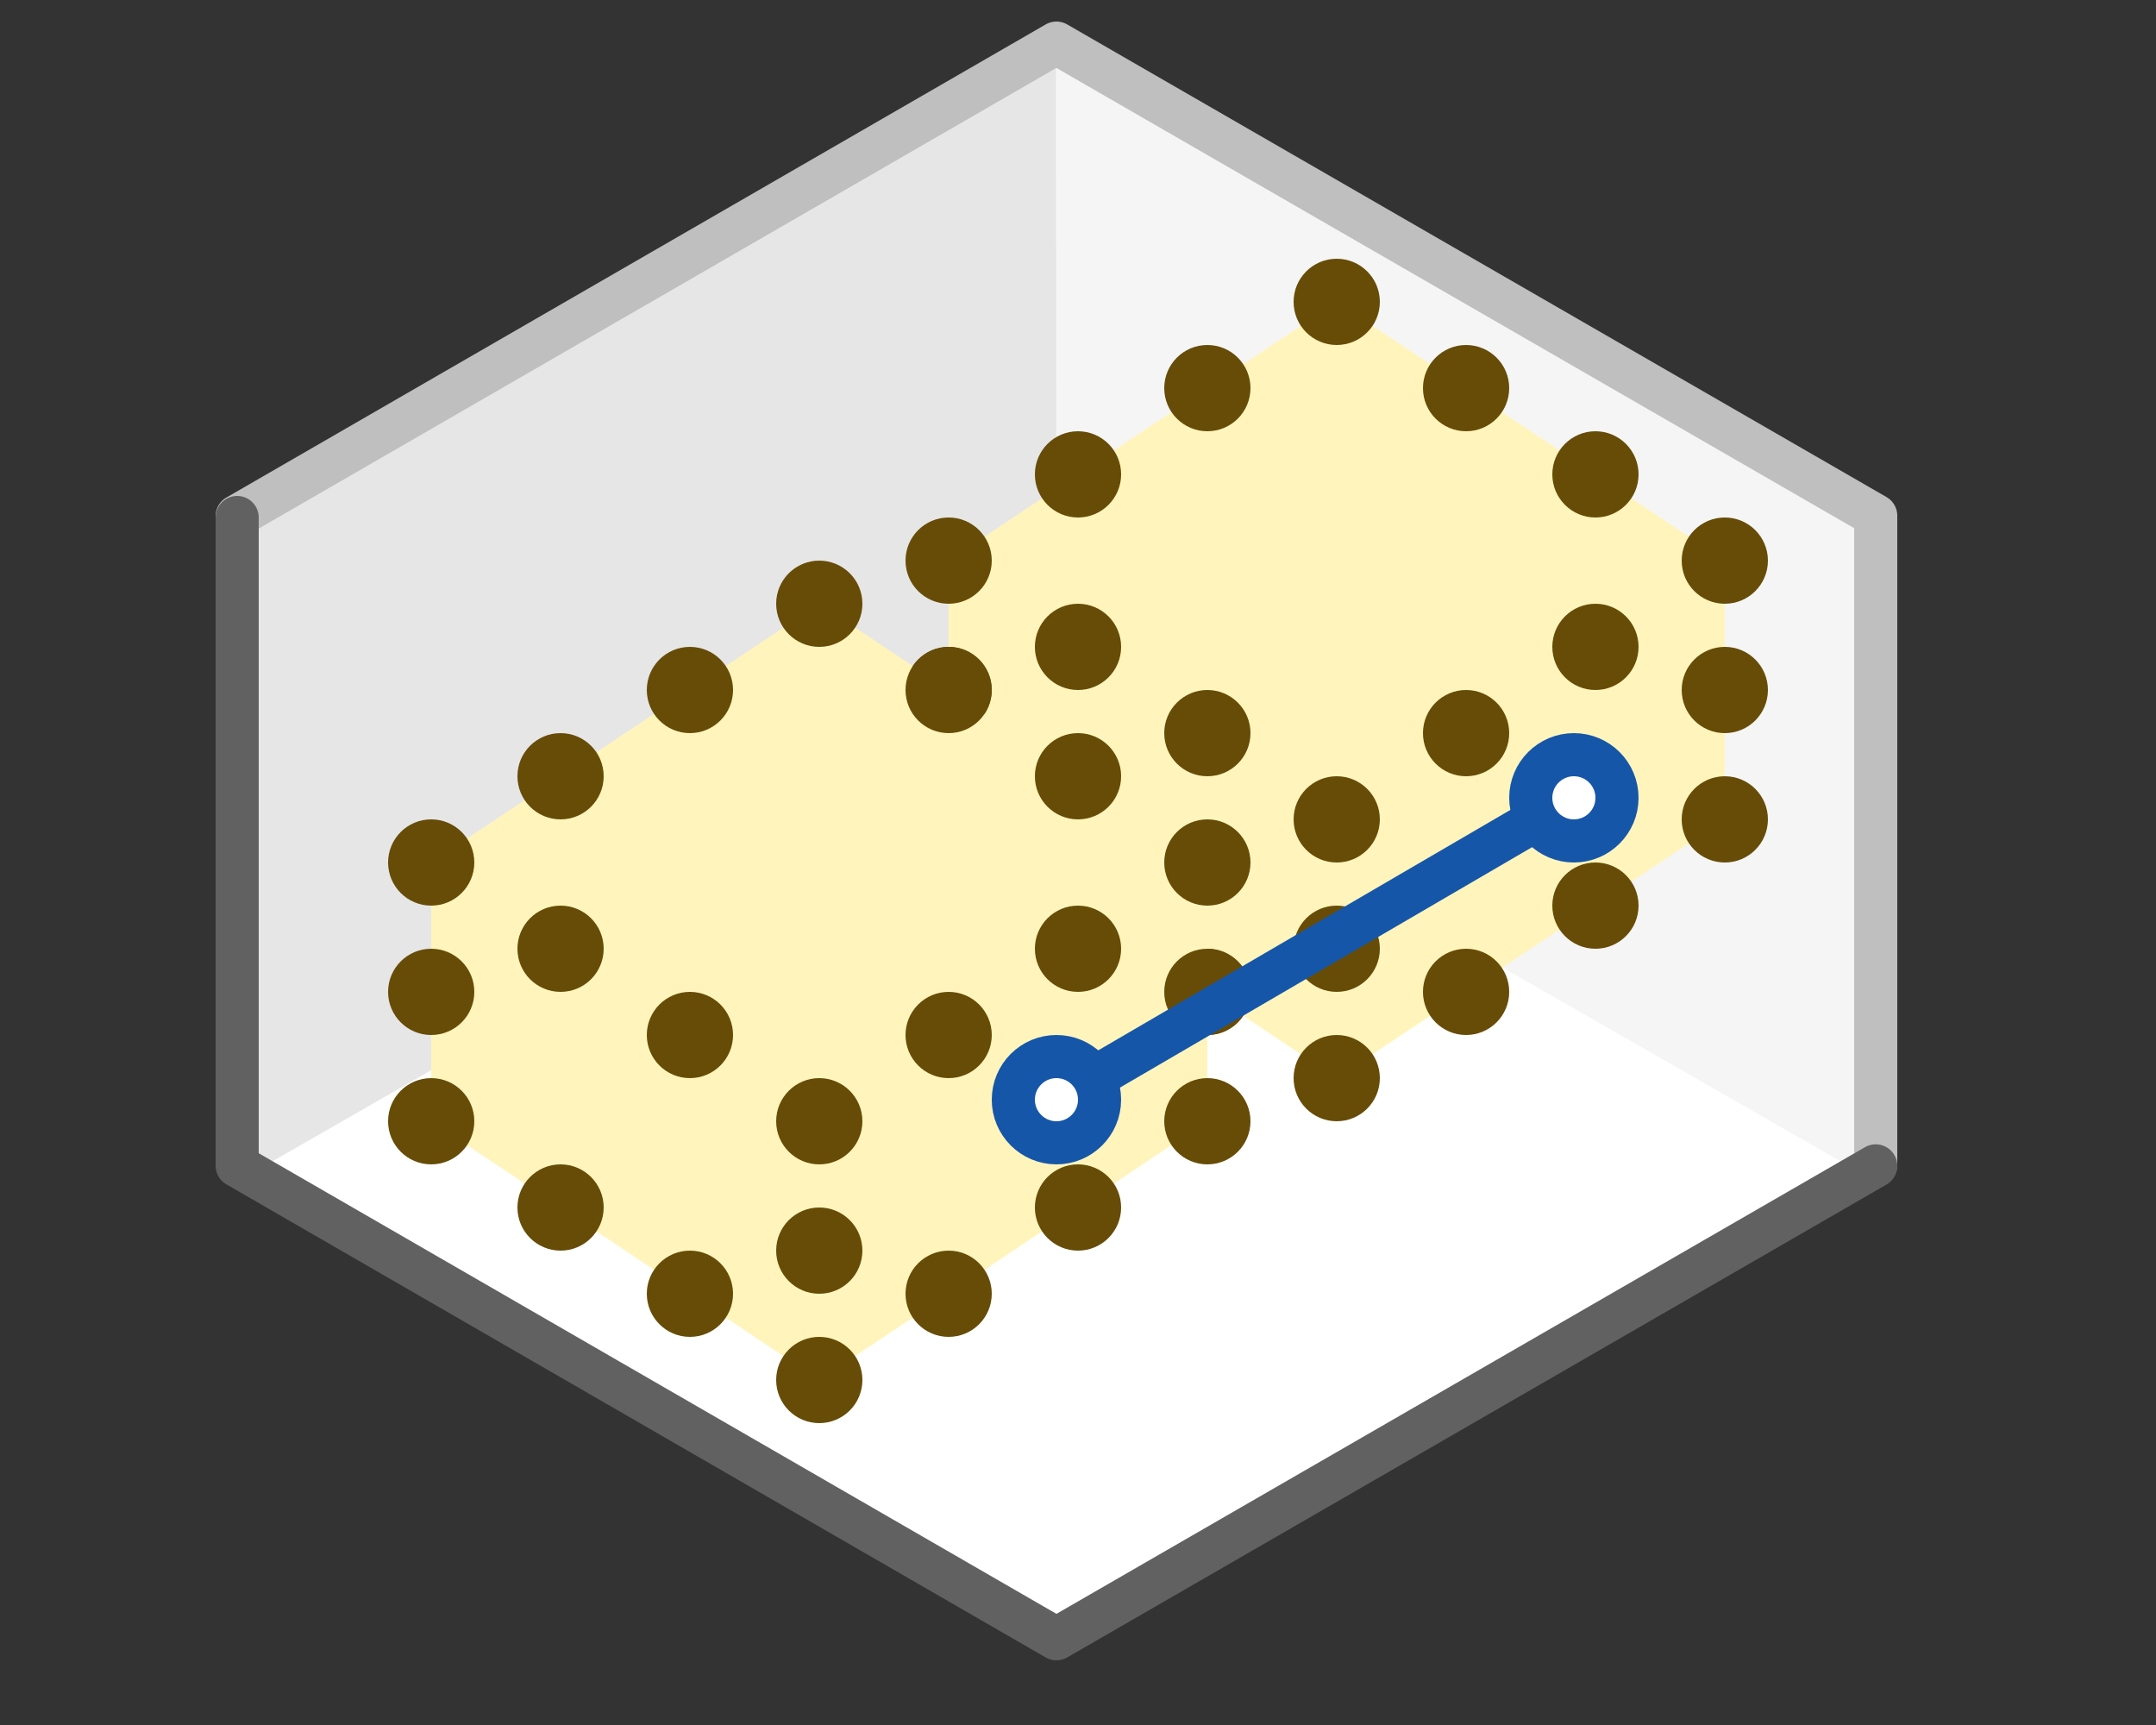 <svg width="50" height="40" viewBox="0 0 50 40" fill="none" xmlns="http://www.w3.org/2000/svg">
<rect x="0" y="0" width="50" height="40" fill="#333333" stroke="none"/>
<path d="M5.5 27V12L24.5 1L43.5 12V27L24.5 38L5.5 27Z" fill="#FFFFFF"/>
<path d="M24.5 16.5L24.506 1.584L43.02 12.254V27.122L24.5 16.5Z" fill="#F5F5F5"/>
<path d="M24.5 16.5L24.494 1.584L5.98 12.268L5.98 27.122L24.5 16.5Z" fill="#E6E6E6"/>
<path d="M43.5 27V11.959L24.5 1L5.5 11.97" stroke="#BFBFBF" stroke-linecap="round" stroke-linejoin="round"/>
<path d="M5.5 12V27.03L24.5 38L43.5 27.035" stroke="#616161" stroke-linecap="round" stroke-linejoin="round"/>
<path d="M22 13L31 7L40 13V19L31 25L22 19V13Z" fill="#FFF5BC"/>
<path d="M35 9C35 8.448 34.552 8 34 8C33.448 8 33 8.448 33 9C33 9.552 33.448 10 34 10C34.552 10 35 9.552 35 9Z" fill="#674C07"/>
<circle cx="1" cy="1" r="1" transform="matrix(1 0 0 -1 21 17)" fill="#674C07"/>
<circle cx="1" cy="1" r="1" transform="matrix(1 0 0 -1 21 14)" fill="#674C07"/>
<circle cx="1" cy="1" r="1" transform="matrix(1 0 0 -1 24 12)" fill="#674C07"/>
<circle cx="1" cy="1" r="1" transform="matrix(1 0 0 -1 27 10)" fill="#674C07"/>
<circle cx="1" cy="1" r="1" transform="matrix(1 0 0 -1 30 8)" fill="#674C07"/>
<circle cx="1" cy="1" r="1" transform="matrix(1 0 0 -1 27 18)" fill="#674C07"/>
<circle cx="1" cy="1" r="1" transform="matrix(1 0 0 -1 30 20)" fill="#674C07"/>
<circle cx="1" cy="1" r="1" transform="matrix(1 0 0 -1 33 18)" fill="#674C07"/>
<circle cx="1" cy="1" r="1" transform="matrix(1 0 0 -1 24 16)" fill="#674C07"/>
<circle cx="1" cy="1" r="1" transform="matrix(1 0 0 -1 36 12)" fill="#674C07"/>
<circle cx="1" cy="1" r="1" transform="matrix(1 0 0 -1 36 16)" fill="#674C07"/>
<circle cx="1" cy="1" r="1" transform="matrix(1 0 0 -1 24 22)" fill="#674C07"/>
<circle cx="1" cy="1" r="1" transform="matrix(1 0 0 -1 27 24)" fill="#674C07"/>
<circle cx="1" cy="1" r="1" transform="matrix(1 0 0 -1 30 23)" fill="#674C07"/>
<circle cx="1" cy="1" r="1" transform="matrix(1 0 0 -1 39 14)" fill="#674C07"/>
<circle cx="1" cy="1" r="1" transform="matrix(1 0 0 -1 39 17)" fill="#674C07"/>
<circle cx="1" cy="1" r="1" transform="matrix(1 0 0 -1 33 24)" fill="#674C07"/>
<circle cx="1" cy="1" r="1" transform="matrix(1 0 0 -1 36 22)" fill="#674C07"/>
<circle cx="1" cy="1" r="1" transform="matrix(1 0 0 -1 39 20)" fill="#674C07"/>
<circle cx="1" cy="1" r="1" transform="matrix(1 0 0 -1 21 20)" fill="#674C07"/>
<circle cx="1" cy="1" r="1" transform="matrix(1 0 0 -1 30 26)" fill="#674C07"/>
<path d="M10 20L19 14L28 20V26L19 32L10 26V20Z" fill="#FFF5BC"/>
<path d="M23 16C23 15.448 22.552 15 22 15C21.448 15 21 15.448 21 16C21 16.552 21.448 17 22 17C22.552 17 23 16.552 23 16Z" fill="#674C07"/>
<circle cx="1" cy="1" r="1" transform="matrix(1 0 0 -1 9 24)" fill="#674C07"/>
<circle cx="1" cy="1" r="1" transform="matrix(1 0 0 -1 9 21)" fill="#674C07"/>
<circle cx="1" cy="1" r="1" transform="matrix(1 0 0 -1 12 19)" fill="#674C07"/>
<circle cx="1" cy="1" r="1" transform="matrix(1 0 0 -1 15 17)" fill="#674C07"/>
<circle cx="1" cy="1" r="1" transform="matrix(1 0 0 -1 18 15)" fill="#674C07"/>
<circle cx="1" cy="1" r="1" transform="matrix(1 0 0 -1 15 25)" fill="#674C07"/>
<circle cx="1" cy="1" r="1" transform="matrix(1 0 0 -1 18 27)" fill="#674C07"/>
<circle cx="1" cy="1" r="1" transform="matrix(1 0 0 -1 21 25)" fill="#674C07"/>
<circle cx="1" cy="1" r="1" transform="matrix(1 0 0 -1 12 23)" fill="#674C07"/>
<circle cx="1" cy="1" r="1" transform="matrix(1 0 0 -1 24 19)" fill="#674C07"/>
<circle cx="1" cy="1" r="1" transform="matrix(1 0 0 -1 24 23)" fill="#674C07"/>
<circle cx="1" cy="1" r="1" transform="matrix(1 0 0 -1 12 29)" fill="#674C07"/>
<circle cx="1" cy="1" r="1" transform="matrix(1 0 0 -1 15 31)" fill="#674C07"/>
<circle cx="1" cy="1" r="1" transform="matrix(1 0 0 -1 18 30)" fill="#674C07"/>
<circle cx="1" cy="1" r="1" transform="matrix(1 0 0 -1 27 21)" fill="#674C07"/>
<circle cx="1" cy="1" r="1" transform="matrix(1 0 0 -1 27 24)" fill="#674C07"/>
<circle cx="1" cy="1" r="1" transform="matrix(1 0 0 -1 21 31)" fill="#674C07"/>
<circle cx="1" cy="1" r="1" transform="matrix(1 0 0 -1 24 29)" fill="#674C07"/>
<circle cx="1" cy="1" r="1" transform="matrix(1 0 0 -1 27 27)" fill="#674C07"/>
<circle cx="1" cy="1" r="1" transform="matrix(1 0 0 -1 9 27)" fill="#674C07"/>
<circle cx="1" cy="1" r="1" transform="matrix(1 0 0 -1 18 33)" fill="#674C07"/>
<path d="M24.5 25.5L36.5 18.5" stroke="#1656A8"/>
<circle cx="24.5" cy="25.5" r="1" fill="white" stroke="#1656A8"/>
<circle cx="36.5" cy="18.5" r="1" fill="white" stroke="#1656A8"/>
</svg>
